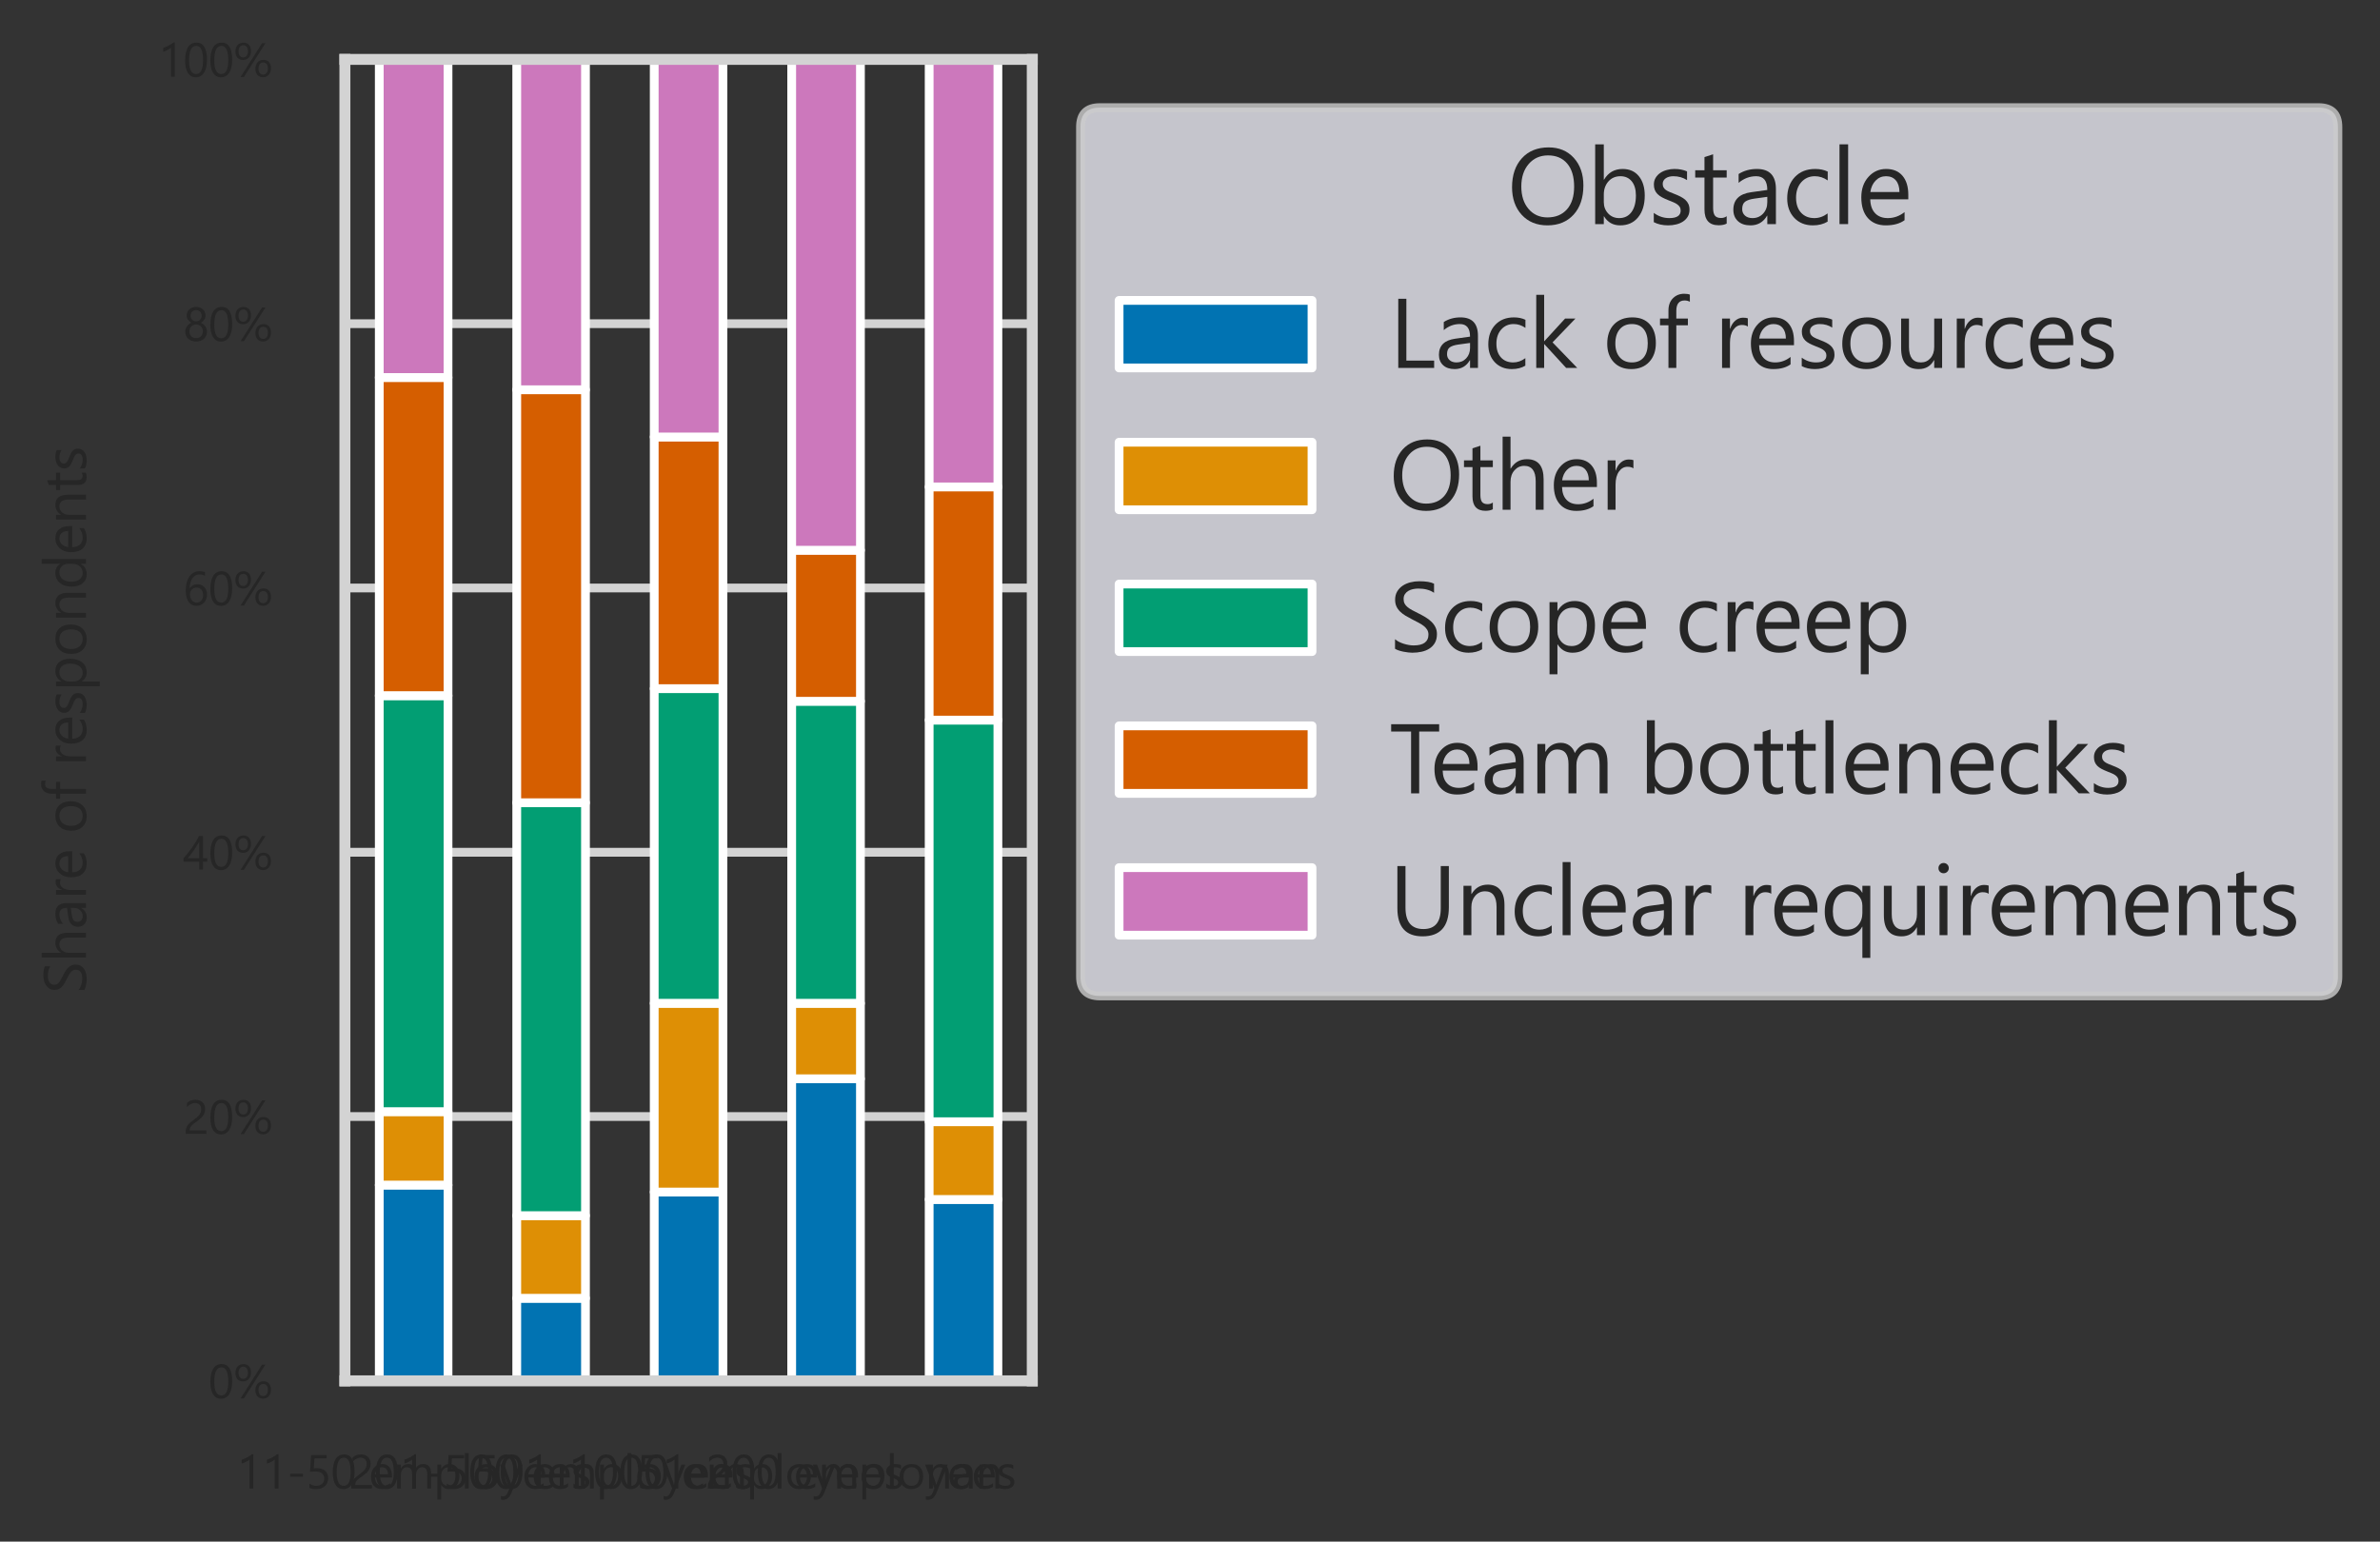 <?xml version="1.0" encoding="utf-8" standalone="no"?>
<!DOCTYPE svg PUBLIC "-//W3C//DTD SVG 1.1//EN"
  "http://www.w3.org/Graphics/SVG/1.1/DTD/svg11.dtd">
<svg xmlns:xlink="http://www.w3.org/1999/xlink" width="407.087pt" height="263.726pt" viewBox="0 0 407.087 263.726" xmlns="http://www.w3.org/2000/svg" version="1.1">
 <rect x="0" y="0" width="407.087" height="263.726" fill="#333333" stroke="none"/>
 <defs>
  <style type="text/css">*{stroke-linejoin: round; stroke-linecap: butt}</style>
 </defs>
 <g id="figure_1">
  <g id="patch_1">
   <path d="M 0 263.726 
L 407.087 263.726 
L 407.087 0 
L 0 0 
L 0 263.726 
z
" style="fill: none"/>
  </g>
  <g id="axes_1">
   <g id="patch_2">
    <path d="M 58.994 236.221 
L 176.564 236.221 
L 176.564 10.161 
L 58.994 10.161 
L 58.994 236.221 
z
" style="fill: none"/>
   </g>
   <g id="matplotlib.axis_1">
    <g id="xtick_1">
     <g id="line2d_1">
      <path d="M 70.751 236.221 
L 70.751 10.161 
" clip-path="url(#p6a30d9c2ac)" style="fill: none; stroke: #d3d3d3; stroke-width: 1.5; stroke-linecap: round"/>
     </g>
     <g id="text_1">
      <!-- 11-50 employees -->
      <g style="fill: #262626" transform="translate(40.433 254.644) scale(0.08 -0.08)">
       <defs>
        <path id="SegoeUI-31" d="M 2263 0 
L 1750 0 
L 1750 3872 
Q 1691 3813 1577 3736 
Q 1463 3659 1320 3584 
Q 1178 3509 1020 3443 
Q 863 3378 713 3341 
L 713 3859 
Q 881 3906 1070 3986 
Q 1259 4066 1442 4164 
Q 1625 4263 1787 4370 
Q 1950 4478 2069 4581 
L 2263 4581 
L 2263 0 
z
" transform="scale(0.016)"/>
        <path id="SegoeUI-2d" d="M 2156 1581 
L 450 1581 
L 450 1984 
L 2156 1984 
L 2156 1581 
z
" transform="scale(0.016)"/>
        <path id="SegoeUI-35" d="M 3028 1369 
Q 3028 1041 2915 775 
Q 2803 509 2595 318 
Q 2388 128 2094 25 
Q 1800 -78 1441 -78 
Q 816 -78 513 109 
L 513 653 
Q 969 359 1447 359 
Q 1691 359 1886 431 
Q 2081 503 2218 631 
Q 2356 759 2429 940 
Q 2503 1122 2503 1338 
Q 2503 1775 2209 2023 
Q 1916 2272 1356 2272 
Q 1266 2272 1166 2269 
Q 1066 2266 966 2261 
Q 866 2256 770 2250 
Q 675 2244 597 2234 
L 750 4481 
L 2822 4481 
L 2822 4019 
L 1194 4019 
L 1103 2703 
Q 1203 2709 1315 2714 
Q 1428 2719 1516 2719 
Q 1872 2719 2153 2625 
Q 2434 2531 2629 2357 
Q 2825 2184 2926 1932 
Q 3028 1681 3028 1369 
z
" transform="scale(0.016)"/>
        <path id="SegoeUI-30" d="M 3188 2259 
Q 3188 1697 3086 1262 
Q 2984 828 2792 529 
Q 2600 231 2320 76 
Q 2041 -78 1684 -78 
Q 1347 -78 1083 70 
Q 819 219 637 503 
Q 456 788 362 1202 
Q 269 1616 269 2150 
Q 269 2738 367 3188 
Q 466 3638 656 3942 
Q 847 4247 1130 4401 
Q 1413 4556 1778 4556 
Q 3188 4556 3188 2259 
z
M 2663 2209 
Q 2663 4122 1753 4122 
Q 794 4122 794 2175 
Q 794 359 1734 359 
Q 2663 359 2663 2209 
z
" transform="scale(0.016)"/>
        <path id="SegoeUI-20" transform="scale(0.016)"/>
        <path id="SegoeUI-65" d="M 3091 1472 
L 831 1472 
Q 844 938 1119 647 
Q 1394 356 1875 356 
Q 2416 356 2869 713 
L 2869 231 
Q 2447 -75 1753 -75 
Q 1075 -75 687 361 
Q 300 797 300 1588 
Q 300 2334 723 2804 
Q 1147 3275 1775 3275 
Q 2403 3275 2747 2869 
Q 3091 2463 3091 1741 
L 3091 1472 
z
M 2566 1906 
Q 2563 2350 2352 2597 
Q 2141 2844 1766 2844 
Q 1403 2844 1150 2584 
Q 897 2325 838 1906 
L 2566 1906 
z
" transform="scale(0.016)"/>
        <path id="SegoeUI-6d" d="M 5063 0 
L 4550 0 
L 4550 1838 
Q 4550 2369 4386 2606 
Q 4222 2844 3834 2844 
Q 3506 2844 3276 2544 
Q 3047 2244 3047 1825 
L 3047 0 
L 2534 0 
L 2534 1900 
Q 2534 2844 1806 2844 
Q 1469 2844 1250 2561 
Q 1031 2278 1031 1825 
L 1031 0 
L 519 0 
L 519 3200 
L 1031 3200 
L 1031 2694 
L 1044 2694 
Q 1384 3275 2038 3275 
Q 2366 3275 2609 3092 
Q 2853 2909 2944 2613 
Q 3300 3275 4006 3275 
Q 5063 3275 5063 1972 
L 5063 0 
z
" transform="scale(0.016)"/>
        <path id="SegoeUI-70" d="M 1044 463 
L 1031 463 
L 1031 -1472 
L 519 -1472 
L 519 3200 
L 1031 3200 
L 1031 2638 
L 1044 2638 
Q 1422 3275 2150 3275 
Q 2769 3275 3116 2845 
Q 3463 2416 3463 1694 
Q 3463 891 3072 408 
Q 2681 -75 2003 -75 
Q 1381 -75 1044 463 
z
M 1031 1753 
L 1031 1306 
Q 1031 909 1289 632 
Q 1547 356 1944 356 
Q 2409 356 2673 712 
Q 2938 1069 2938 1703 
Q 2938 2238 2691 2541 
Q 2444 2844 2022 2844 
Q 1575 2844 1303 2533 
Q 1031 2222 1031 1753 
z
" transform="scale(0.016)"/>
        <path id="SegoeUI-6c" d="M 1031 0 
L 519 0 
L 519 4738 
L 1031 4738 
L 1031 0 
z
" transform="scale(0.016)"/>
        <path id="SegoeUI-6f" d="M 1856 -75 
Q 1147 -75 723 373 
Q 300 822 300 1563 
Q 300 2369 740 2822 
Q 1181 3275 1931 3275 
Q 2647 3275 3048 2834 
Q 3450 2394 3450 1613 
Q 3450 847 3017 386 
Q 2584 -75 1856 -75 
z
M 1894 2844 
Q 1400 2844 1112 2508 
Q 825 2172 825 1581 
Q 825 1013 1115 684 
Q 1406 356 1894 356 
Q 2391 356 2658 678 
Q 2925 1000 2925 1594 
Q 2925 2194 2658 2519 
Q 2391 2844 1894 2844 
z
" transform="scale(0.016)"/>
        <path id="SegoeUI-79" d="M 3066 3200 
L 1594 -513 
Q 1200 -1506 488 -1506 
Q 288 -1506 153 -1466 
L 153 -1006 
Q 319 -1063 456 -1063 
Q 844 -1063 1038 -600 
L 1294 6 
L 44 3200 
L 613 3200 
L 1478 738 
Q 1494 691 1544 494 
L 1563 494 
Q 1578 569 1625 731 
L 2534 3200 
L 3066 3200 
z
" transform="scale(0.016)"/>
        <path id="SegoeUI-73" d="M 325 116 
L 325 666 
Q 744 356 1247 356 
Q 1922 356 1922 806 
Q 1922 934 1864 1023 
Q 1806 1113 1707 1181 
Q 1609 1250 1476 1304 
Q 1344 1359 1191 1419 
Q 978 1503 817 1589 
Q 656 1675 548 1783 
Q 441 1891 386 2028 
Q 331 2166 331 2350 
Q 331 2575 434 2748 
Q 538 2922 709 3039 
Q 881 3156 1101 3215 
Q 1322 3275 1556 3275 
Q 1972 3275 2300 3131 
L 2300 2613 
Q 1947 2844 1488 2844 
Q 1344 2844 1228 2811 
Q 1113 2778 1030 2718 
Q 947 2659 901 2576 
Q 856 2494 856 2394 
Q 856 2269 901 2184 
Q 947 2100 1034 2034 
Q 1122 1969 1247 1916 
Q 1372 1863 1531 1800 
Q 1744 1719 1912 1633 
Q 2081 1547 2200 1439 
Q 2319 1331 2383 1190 
Q 2447 1050 2447 856 
Q 2447 619 2342 444 
Q 2238 269 2063 153 
Q 1888 38 1659 -18 
Q 1431 -75 1181 -75 
Q 688 -75 325 116 
z
" transform="scale(0.016)"/>
       </defs>
       <use xlink:href="#SegoeUI-31"/>
       <use xlink:href="#SegoeUI-31" x="53.906"/>
       <use xlink:href="#SegoeUI-2d" x="107.812"/>
       <use xlink:href="#SegoeUI-35" x="147.803"/>
       <use xlink:href="#SegoeUI-30" x="201.709"/>
       <use xlink:href="#SegoeUI-20" x="255.615"/>
       <use xlink:href="#SegoeUI-65" x="283.008"/>
       <use xlink:href="#SegoeUI-6d" x="335.303"/>
       <use xlink:href="#SegoeUI-70" x="421.436"/>
       <use xlink:href="#SegoeUI-6c" x="480.225"/>
       <use xlink:href="#SegoeUI-6f" x="504.443"/>
       <use xlink:href="#SegoeUI-79" x="563.037"/>
       <use xlink:href="#SegoeUI-65" x="610.926"/>
       <use xlink:href="#SegoeUI-65" x="663.221"/>
       <use xlink:href="#SegoeUI-73" x="715.516"/>
      </g>
     </g>
    </g>
    <g id="xtick_2">
     <g id="line2d_2">
      <path d="M 94.265 236.221 
L 94.265 10.161 
" clip-path="url(#p6a30d9c2ac)" style="fill: none; stroke: #d3d3d3; stroke-width: 1.5; stroke-linecap: round"/>
     </g>
     <g id="text_2">
      <!-- 201-500 employees -->
      <g style="fill: #262626" transform="translate(59.634 254.644) scale(0.08 -0.08)">
       <defs>
        <path id="SegoeUI-32" d="M 2413 3306 
Q 2413 3513 2348 3666 
Q 2284 3819 2173 3920 
Q 2063 4022 1913 4072 
Q 1763 4122 1588 4122 
Q 1438 4122 1294 4081 
Q 1150 4041 1014 3969 
Q 878 3897 751 3797 
Q 625 3697 516 3575 
L 516 4125 
Q 731 4334 998 4445 
Q 1266 4556 1650 4556 
Q 1925 4556 2159 4476 
Q 2394 4397 2566 4244 
Q 2738 4091 2836 3866 
Q 2934 3641 2934 3350 
Q 2934 3084 2873 2868 
Q 2813 2653 2689 2462 
Q 2566 2272 2378 2097 
Q 2191 1922 1938 1741 
Q 1622 1516 1417 1356 
Q 1213 1197 1092 1058 
Q 972 919 923 780 
Q 875 641 875 459 
L 3106 459 
L 3106 0 
L 341 0 
L 341 222 
Q 341 509 403 728 
Q 466 947 609 1144 
Q 753 1341 986 1537 
Q 1219 1734 1556 1981 
Q 1800 2156 1964 2315 
Q 2128 2475 2228 2634 
Q 2328 2794 2370 2958 
Q 2413 3122 2413 3306 
z
" transform="scale(0.016)"/>
       </defs>
       <use xlink:href="#SegoeUI-32"/>
       <use xlink:href="#SegoeUI-30" x="53.906"/>
       <use xlink:href="#SegoeUI-31" x="107.812"/>
       <use xlink:href="#SegoeUI-2d" x="161.719"/>
       <use xlink:href="#SegoeUI-35" x="201.709"/>
       <use xlink:href="#SegoeUI-30" x="255.615"/>
       <use xlink:href="#SegoeUI-30" x="309.521"/>
       <use xlink:href="#SegoeUI-20" x="363.428"/>
       <use xlink:href="#SegoeUI-65" x="390.82"/>
       <use xlink:href="#SegoeUI-6d" x="443.115"/>
       <use xlink:href="#SegoeUI-70" x="529.248"/>
       <use xlink:href="#SegoeUI-6c" x="588.037"/>
       <use xlink:href="#SegoeUI-6f" x="612.256"/>
       <use xlink:href="#SegoeUI-79" x="670.85"/>
       <use xlink:href="#SegoeUI-65" x="718.738"/>
       <use xlink:href="#SegoeUI-65" x="771.033"/>
       <use xlink:href="#SegoeUI-73" x="823.328"/>
      </g>
     </g>
    </g>
    <g id="xtick_3">
     <g id="line2d_3">
      <path d="M 117.779 236.221 
L 117.779 10.161 
" clip-path="url(#p6a30d9c2ac)" style="fill: none; stroke: #d3d3d3; stroke-width: 1.5; stroke-linecap: round"/>
     </g>
     <g id="text_3">
      <!-- 501-1000 employees -->
      <g style="fill: #262626" transform="translate(80.992 254.644) scale(0.08 -0.08)">
       <use xlink:href="#SegoeUI-35"/>
       <use xlink:href="#SegoeUI-30" x="53.906"/>
       <use xlink:href="#SegoeUI-31" x="107.812"/>
       <use xlink:href="#SegoeUI-2d" x="161.719"/>
       <use xlink:href="#SegoeUI-31" x="201.709"/>
       <use xlink:href="#SegoeUI-30" x="255.615"/>
       <use xlink:href="#SegoeUI-30" x="309.521"/>
       <use xlink:href="#SegoeUI-30" x="363.428"/>
       <use xlink:href="#SegoeUI-20" x="417.334"/>
       <use xlink:href="#SegoeUI-65" x="444.727"/>
       <use xlink:href="#SegoeUI-6d" x="497.021"/>
       <use xlink:href="#SegoeUI-70" x="583.154"/>
       <use xlink:href="#SegoeUI-6c" x="641.943"/>
       <use xlink:href="#SegoeUI-6f" x="666.162"/>
       <use xlink:href="#SegoeUI-79" x="724.756"/>
       <use xlink:href="#SegoeUI-65" x="772.645"/>
       <use xlink:href="#SegoeUI-65" x="824.939"/>
       <use xlink:href="#SegoeUI-73" x="877.234"/>
      </g>
     </g>
    </g>
    <g id="xtick_4">
     <g id="line2d_4">
      <path d="M 141.293 236.221 
L 141.293 10.161 
" clip-path="url(#p6a30d9c2ac)" style="fill: none; stroke: #d3d3d3; stroke-width: 1.5; stroke-linecap: round"/>
     </g>
     <g id="text_4">
      <!-- 51-200 employees -->
      <g style="fill: #262626" transform="translate(108.818 254.644) scale(0.08 -0.08)">
       <use xlink:href="#SegoeUI-35"/>
       <use xlink:href="#SegoeUI-31" x="53.906"/>
       <use xlink:href="#SegoeUI-2d" x="107.812"/>
       <use xlink:href="#SegoeUI-32" x="147.803"/>
       <use xlink:href="#SegoeUI-30" x="201.709"/>
       <use xlink:href="#SegoeUI-30" x="255.615"/>
       <use xlink:href="#SegoeUI-20" x="309.521"/>
       <use xlink:href="#SegoeUI-65" x="336.914"/>
       <use xlink:href="#SegoeUI-6d" x="389.209"/>
       <use xlink:href="#SegoeUI-70" x="475.342"/>
       <use xlink:href="#SegoeUI-6c" x="534.131"/>
       <use xlink:href="#SegoeUI-6f" x="558.35"/>
       <use xlink:href="#SegoeUI-79" x="616.943"/>
       <use xlink:href="#SegoeUI-65" x="664.832"/>
       <use xlink:href="#SegoeUI-65" x="717.127"/>
       <use xlink:href="#SegoeUI-73" x="769.422"/>
      </g>
     </g>
    </g>
    <g id="xtick_5">
     <g id="line2d_5">
      <path d="M 164.807 236.221 
L 164.807 10.161 
" clip-path="url(#p6a30d9c2ac)" style="fill: none; stroke: #d3d3d3; stroke-width: 1.5; stroke-linecap: round"/>
     </g>
     <g id="text_5">
      <!-- nan -->
      <g style="fill: #262626" transform="translate(158.245 254.644) scale(0.08 -0.08)">
       <defs>
        <path id="SegoeUI-6e" d="M 3175 0 
L 2663 0 
L 2663 1825 
Q 2663 2844 1919 2844 
Q 1534 2844 1282 2555 
Q 1031 2266 1031 1825 
L 1031 0 
L 519 0 
L 519 3200 
L 1031 3200 
L 1031 2669 
L 1044 2669 
Q 1406 3275 2094 3275 
Q 2619 3275 2897 2936 
Q 3175 2597 3175 1956 
L 3175 0 
z
" transform="scale(0.016)"/>
        <path id="SegoeUI-61" d="M 2809 0 
L 2297 0 
L 2297 500 
L 2284 500 
Q 1950 -75 1300 -75 
Q 822 -75 551 178 
Q 281 431 281 850 
Q 281 1747 1338 1894 
L 2297 2028 
Q 2297 2844 1638 2844 
Q 1059 2844 594 2450 
L 594 2975 
Q 1066 3275 1681 3275 
Q 2809 3275 2809 2081 
L 2809 0 
z
M 2297 1619 
L 1525 1513 
Q 1169 1463 987 1336 
Q 806 1209 806 888 
Q 806 653 973 504 
Q 1141 356 1419 356 
Q 1800 356 2048 623 
Q 2297 891 2297 1300 
L 2297 1619 
z
" transform="scale(0.016)"/>
       </defs>
       <use xlink:href="#SegoeUI-6e"/>
       <use xlink:href="#SegoeUI-61" x="56.592"/>
       <use xlink:href="#SegoeUI-6e" x="107.471"/>
      </g>
     </g>
    </g>
   </g>
   <g id="matplotlib.axis_2">
    <g id="ytick_1">
     <g id="line2d_6">
      <path d="M 58.994 236.221 
L 176.564 236.221 
" clip-path="url(#p6a30d9c2ac)" style="fill: none; stroke: #d3d3d3; stroke-width: 1.5; stroke-linecap: round"/>
     </g>
     <g id="text_6">
      <!-- 0% -->
      <g style="fill: #262626" transform="translate(35.634 239.183) scale(0.08 -0.08)">
       <defs>
        <path id="SegoeUI-25" d="M 1263 2234 
Q 800 2234 525 2539 
Q 250 2844 250 3353 
Q 250 3909 540 4229 
Q 831 4550 1325 4550 
Q 1803 4550 2067 4253 
Q 2331 3956 2331 3419 
Q 2331 2881 2036 2557 
Q 1741 2234 1263 2234 
z
M 1306 4206 
Q 1009 4206 837 3986 
Q 666 3766 666 3381 
Q 666 3003 834 2792 
Q 1003 2581 1294 2581 
Q 1588 2581 1753 2800 
Q 1919 3019 1919 3406 
Q 1919 3784 1755 3995 
Q 1591 4206 1306 4206 
z
M 4263 4481 
L 1388 -31 
L 941 -31 
L 3813 4481 
L 4263 4481 
z
M 3931 -69 
Q 3469 -69 3194 237 
Q 2919 544 2919 1050 
Q 2919 1606 3212 1929 
Q 3506 2253 3994 2253 
Q 4469 2253 4734 1953 
Q 5000 1653 5000 1113 
Q 5000 578 4704 254 
Q 4409 -69 3931 -69 
z
M 3975 1900 
Q 3675 1900 3504 1681 
Q 3334 1463 3334 1075 
Q 3334 703 3503 492 
Q 3672 281 3963 281 
Q 4256 281 4422 501 
Q 4588 722 4588 1106 
Q 4588 1488 4423 1694 
Q 4259 1900 3975 1900 
z
" transform="scale(0.016)"/>
       </defs>
       <use xlink:href="#SegoeUI-30"/>
       <use xlink:href="#SegoeUI-25" x="53.906"/>
      </g>
     </g>
    </g>
    <g id="ytick_2">
     <g id="line2d_7">
      <path d="M 58.994 191.009 
L 176.564 191.009 
" clip-path="url(#p6a30d9c2ac)" style="fill: none; stroke: #d3d3d3; stroke-width: 1.5; stroke-linecap: round"/>
     </g>
     <g id="text_7">
      <!-- 20% -->
      <g style="fill: #262626" transform="translate(31.322 193.97) scale(0.08 -0.08)">
       <use xlink:href="#SegoeUI-32"/>
       <use xlink:href="#SegoeUI-30" x="53.906"/>
       <use xlink:href="#SegoeUI-25" x="107.812"/>
      </g>
     </g>
    </g>
    <g id="ytick_3">
     <g id="line2d_8">
      <path d="M 58.994 145.797 
L 176.564 145.797 
" clip-path="url(#p6a30d9c2ac)" style="fill: none; stroke: #d3d3d3; stroke-width: 1.5; stroke-linecap: round"/>
     </g>
     <g id="text_8">
      <!-- 40% -->
      <g style="fill: #262626" transform="translate(31.322 148.758) scale(0.08 -0.08)">
       <defs>
        <path id="SegoeUI-34" d="M 2656 4481 
L 2656 1522 
L 3231 1522 
L 3231 1053 
L 2656 1053 
L 2656 0 
L 2150 0 
L 2150 1053 
L 44 1053 
L 44 1497 
Q 338 1828 638 2204 
Q 938 2581 1211 2968 
Q 1484 3356 1717 3742 
Q 1950 4128 2109 4481 
L 2656 4481 
z
M 622 1522 
L 2150 1522 
L 2150 3716 
Q 1916 3306 1706 2984 
Q 1497 2663 1308 2400 
Q 1119 2138 947 1925 
Q 775 1713 622 1522 
z
" transform="scale(0.016)"/>
       </defs>
       <use xlink:href="#SegoeUI-34"/>
       <use xlink:href="#SegoeUI-30" x="53.906"/>
       <use xlink:href="#SegoeUI-25" x="107.812"/>
      </g>
     </g>
    </g>
    <g id="ytick_4">
     <g id="line2d_9">
      <path d="M 58.994 100.585 
L 176.564 100.585 
" clip-path="url(#p6a30d9c2ac)" style="fill: none; stroke: #d3d3d3; stroke-width: 1.5; stroke-linecap: round"/>
     </g>
     <g id="text_9">
      <!-- 60% -->
      <g style="fill: #262626" transform="translate(31.322 103.546) scale(0.08 -0.08)">
       <defs>
        <path id="SegoeUI-36" d="M 3194 1422 
Q 3194 1094 3087 819 
Q 2981 544 2793 344 
Q 2606 144 2347 33 
Q 2088 -78 1784 -78 
Q 1447 -78 1180 62 
Q 913 203 727 467 
Q 541 731 444 1112 
Q 347 1494 347 1972 
Q 347 2556 476 3032 
Q 606 3509 845 3848 
Q 1084 4188 1421 4372 
Q 1759 4556 2175 4556 
Q 2638 4556 2919 4428 
L 2919 3944 
Q 2572 4122 2188 4122 
Q 1888 4122 1647 3987 
Q 1406 3853 1234 3608 
Q 1063 3363 970 3016 
Q 878 2669 878 2244 
L 891 2244 
Q 1200 2803 1913 2803 
Q 2206 2803 2442 2703 
Q 2678 2603 2845 2420 
Q 3013 2238 3103 1984 
Q 3194 1731 3194 1422 
z
M 2669 1356 
Q 2669 1591 2609 1778 
Q 2550 1966 2439 2097 
Q 2328 2228 2165 2298 
Q 2003 2369 1797 2369 
Q 1606 2369 1443 2297 
Q 1281 2225 1162 2101 
Q 1044 1978 976 1814 
Q 909 1650 909 1466 
Q 909 1234 975 1032 
Q 1041 831 1159 681 
Q 1278 531 1442 445 
Q 1606 359 1806 359 
Q 2000 359 2159 432 
Q 2319 506 2431 637 
Q 2544 769 2606 951 
Q 2669 1134 2669 1356 
z
" transform="scale(0.016)"/>
       </defs>
       <use xlink:href="#SegoeUI-36"/>
       <use xlink:href="#SegoeUI-30" x="53.906"/>
       <use xlink:href="#SegoeUI-25" x="107.812"/>
      </g>
     </g>
    </g>
    <g id="ytick_5">
     <g id="line2d_10">
      <path d="M 58.994 55.373 
L 176.564 55.373 
" clip-path="url(#p6a30d9c2ac)" style="fill: none; stroke: #d3d3d3; stroke-width: 1.5; stroke-linecap: round"/>
     </g>
     <g id="text_10">
      <!-- 80% -->
      <g style="fill: #262626" transform="translate(31.322 58.334) scale(0.08 -0.08)">
       <defs>
        <path id="SegoeUI-38" d="M 281 1250 
Q 281 1428 337 1608 
Q 394 1788 498 1944 
Q 603 2100 758 2228 
Q 913 2356 1109 2431 
Q 819 2594 647 2848 
Q 475 3103 475 3413 
Q 475 3659 570 3868 
Q 666 4078 834 4231 
Q 1003 4384 1234 4470 
Q 1466 4556 1734 4556 
Q 2006 4556 2237 4468 
Q 2469 4381 2637 4228 
Q 2806 4075 2900 3865 
Q 2994 3656 2994 3413 
Q 2994 3103 2822 2848 
Q 2650 2594 2366 2431 
Q 2559 2356 2712 2228 
Q 2866 2100 2970 1944 
Q 3075 1788 3131 1608 
Q 3188 1428 3188 1250 
Q 3188 956 3081 712 
Q 2975 469 2783 295 
Q 2591 122 2323 25 
Q 2056 -72 1734 -72 
Q 1416 -72 1150 25 
Q 884 122 690 295 
Q 497 469 389 712 
Q 281 956 281 1250 
z
M 838 1294 
Q 838 1084 902 915 
Q 966 747 1083 628 
Q 1200 509 1367 445 
Q 1534 381 1738 381 
Q 1934 381 2100 447 
Q 2266 513 2386 631 
Q 2506 750 2573 919 
Q 2641 1088 2641 1294 
Q 2641 1481 2577 1645 
Q 2513 1809 2394 1934 
Q 2275 2059 2109 2131 
Q 1944 2203 1738 2203 
Q 1544 2203 1380 2136 
Q 1216 2069 1095 1948 
Q 975 1828 906 1661 
Q 838 1494 838 1294 
z
M 997 3372 
Q 997 3213 1055 3077 
Q 1113 2941 1214 2839 
Q 1316 2738 1450 2680 
Q 1584 2622 1738 2622 
Q 1891 2622 2027 2681 
Q 2163 2741 2263 2842 
Q 2363 2944 2422 3080 
Q 2481 3216 2481 3372 
Q 2481 3534 2423 3671 
Q 2366 3809 2266 3909 
Q 2166 4009 2030 4067 
Q 1894 4125 1738 4125 
Q 1572 4125 1436 4065 
Q 1300 4006 1201 3904 
Q 1103 3803 1050 3665 
Q 997 3528 997 3372 
z
" transform="scale(0.016)"/>
       </defs>
       <use xlink:href="#SegoeUI-38"/>
       <use xlink:href="#SegoeUI-30" x="53.906"/>
       <use xlink:href="#SegoeUI-25" x="107.812"/>
      </g>
     </g>
    </g>
    <g id="ytick_6">
     <g id="line2d_11">
      <path d="M 58.994 10.161 
L 176.564 10.161 
" clip-path="url(#p6a30d9c2ac)" style="fill: none; stroke: #d3d3d3; stroke-width: 1.5; stroke-linecap: round"/>
     </g>
     <g id="text_11">
      <!-- 100% -->
      <g style="fill: #262626" transform="translate(27.009 13.123) scale(0.08 -0.08)">
       <use xlink:href="#SegoeUI-31"/>
       <use xlink:href="#SegoeUI-30" x="53.906"/>
       <use xlink:href="#SegoeUI-30" x="107.812"/>
       <use xlink:href="#SegoeUI-25" x="161.719"/>
      </g>
     </g>
    </g>
    <g id="text_12">
     <!-- Share of respondents -->
     <g style="fill: #262626" transform="translate(14.709 169.962) rotate(-90) scale(0.1 -0.1)">
      <defs>
       <path id="SegoeUI-53" d="M 378 181 
L 378 800 
Q 484 706 632 631 
Q 781 556 945 504 
Q 1109 453 1275 425 
Q 1441 397 1581 397 
Q 2066 397 2305 576 
Q 2544 756 2544 1094 
Q 2544 1275 2464 1409 
Q 2384 1544 2243 1655 
Q 2103 1766 1911 1867 
Q 1719 1969 1497 2081 
Q 1263 2200 1059 2322 
Q 856 2444 706 2591 
Q 556 2738 470 2923 
Q 384 3109 384 3359 
Q 384 3666 518 3892 
Q 653 4119 872 4266 
Q 1091 4413 1370 4484 
Q 1650 4556 1941 4556 
Q 2603 4556 2906 4397 
L 2906 3806 
Q 2509 4081 1888 4081 
Q 1716 4081 1544 4045 
Q 1372 4009 1237 3928 
Q 1103 3847 1018 3719 
Q 934 3591 934 3406 
Q 934 3234 998 3109 
Q 1063 2984 1188 2881 
Q 1313 2778 1492 2681 
Q 1672 2584 1906 2469 
Q 2147 2350 2362 2219 
Q 2578 2088 2740 1928 
Q 2903 1769 2998 1575 
Q 3094 1381 3094 1131 
Q 3094 800 2964 570 
Q 2834 341 2614 197 
Q 2394 53 2106 -11 
Q 1819 -75 1500 -75 
Q 1394 -75 1237 -58 
Q 1081 -41 918 -8 
Q 756 25 611 73 
Q 466 122 378 181 
z
" transform="scale(0.016)"/>
       <path id="SegoeUI-68" d="M 3175 0 
L 2663 0 
L 2663 1844 
Q 2663 2844 1919 2844 
Q 1544 2844 1287 2555 
Q 1031 2266 1031 1813 
L 1031 0 
L 519 0 
L 519 4738 
L 1031 4738 
L 1031 2669 
L 1044 2669 
Q 1413 3275 2094 3275 
Q 3175 3275 3175 1972 
L 3175 0 
z
" transform="scale(0.016)"/>
       <path id="SegoeUI-72" d="M 2188 2681 
Q 2053 2784 1800 2784 
Q 1472 2784 1251 2475 
Q 1031 2166 1031 1631 
L 1031 0 
L 519 0 
L 519 3200 
L 1031 3200 
L 1031 2541 
L 1044 2541 
Q 1153 2878 1378 3067 
Q 1603 3256 1881 3256 
Q 2081 3256 2188 3213 
L 2188 2681 
z
" transform="scale(0.016)"/>
       <path id="SegoeUI-66" d="M 2100 4288 
Q 1950 4372 1759 4372 
Q 1222 4372 1222 3694 
L 1222 3200 
L 1972 3200 
L 1972 2763 
L 1222 2763 
L 1222 0 
L 713 0 
L 713 2763 
L 166 2763 
L 166 3200 
L 713 3200 
L 713 3719 
Q 713 4222 1003 4514 
Q 1294 4806 1728 4806 
Q 1963 4806 2100 4750 
L 2100 4288 
z
" transform="scale(0.016)"/>
       <path id="SegoeUI-64" d="M 3250 0 
L 2738 0 
L 2738 544 
L 2725 544 
Q 2369 -75 1625 -75 
Q 1022 -75 661 354 
Q 300 784 300 1525 
Q 300 2319 700 2797 
Q 1100 3275 1766 3275 
Q 2425 3275 2725 2756 
L 2738 2756 
L 2738 4738 
L 3250 4738 
L 3250 0 
z
M 2738 1447 
L 2738 1919 
Q 2738 2306 2481 2575 
Q 2225 2844 1831 2844 
Q 1363 2844 1094 2500 
Q 825 2156 825 1550 
Q 825 997 1083 676 
Q 1341 356 1775 356 
Q 2203 356 2470 665 
Q 2738 975 2738 1447 
z
" transform="scale(0.016)"/>
       <path id="SegoeUI-74" d="M 2003 31 
Q 1822 -69 1525 -69 
Q 684 -69 684 869 
L 684 2763 
L 134 2763 
L 134 3200 
L 684 3200 
L 684 3981 
L 1197 4147 
L 1197 3200 
L 2003 3200 
L 2003 2763 
L 1197 2763 
L 1197 959 
Q 1197 638 1306 500 
Q 1416 363 1669 363 
Q 1863 363 2003 469 
L 2003 31 
z
" transform="scale(0.016)"/>
      </defs>
      <use xlink:href="#SegoeUI-53"/>
      <use xlink:href="#SegoeUI-68" x="53.125"/>
      <use xlink:href="#SegoeUI-61" x="109.717"/>
      <use xlink:href="#SegoeUI-72" x="160.596"/>
      <use xlink:href="#SegoeUI-65" x="193.986"/>
      <use xlink:href="#SegoeUI-20" x="246.281"/>
      <use xlink:href="#SegoeUI-6f" x="273.674"/>
      <use xlink:href="#SegoeUI-66" x="330.518"/>
      <use xlink:href="#SegoeUI-20" x="361.816"/>
      <use xlink:href="#SegoeUI-72" x="389.209"/>
      <use xlink:href="#SegoeUI-65" x="422.6"/>
      <use xlink:href="#SegoeUI-73" x="474.895"/>
      <use xlink:href="#SegoeUI-70" x="517.326"/>
      <use xlink:href="#SegoeUI-6f" x="576.115"/>
      <use xlink:href="#SegoeUI-6e" x="634.709"/>
      <use xlink:href="#SegoeUI-64" x="691.301"/>
      <use xlink:href="#SegoeUI-65" x="750.188"/>
      <use xlink:href="#SegoeUI-6e" x="802.482"/>
      <use xlink:href="#SegoeUI-74" x="859.074"/>
      <use xlink:href="#SegoeUI-73" x="892.961"/>
     </g>
    </g>
   </g>
   <g id="patch_3">
    <path d="M 64.873 236.221 
L 76.63 236.221 
L 76.63 202.731 
L 64.873 202.731 
z
" clip-path="url(#p6a30d9c2ac)" style="fill: #0173b2; stroke: #ffffff; stroke-width: 1.5; stroke-linejoin: miter"/>
   </g>
   <g id="patch_4">
    <path d="M 88.387 236.221 
L 100.144 236.221 
L 100.144 222.093 
L 88.387 222.093 
z
" clip-path="url(#p6a30d9c2ac)" style="fill: #0173b2; stroke: #ffffff; stroke-width: 1.5; stroke-linejoin: miter"/>
   </g>
   <g id="patch_5">
    <path d="M 111.901 236.221 
L 123.658 236.221 
L 123.658 203.927 
L 111.901 203.927 
z
" clip-path="url(#p6a30d9c2ac)" style="fill: #0173b2; stroke: #ffffff; stroke-width: 1.5; stroke-linejoin: miter"/>
   </g>
   <g id="patch_6">
    <path d="M 135.415 236.221 
L 147.172 236.221 
L 147.172 184.55 
L 135.415 184.55 
z
" clip-path="url(#p6a30d9c2ac)" style="fill: #0173b2; stroke: #ffffff; stroke-width: 1.5; stroke-linejoin: miter"/>
   </g>
   <g id="patch_7">
    <path d="M 158.929 236.221 
L 170.686 236.221 
L 170.686 205.193 
L 158.929 205.193 
z
" clip-path="url(#p6a30d9c2ac)" style="fill: #0173b2; stroke: #ffffff; stroke-width: 1.5; stroke-linejoin: miter"/>
   </g>
   <g id="patch_8">
    <path d="M 64.873 202.731 
L 76.63 202.731 
L 76.63 190.172 
L 64.873 190.172 
z
" clip-path="url(#p6a30d9c2ac)" style="fill: #de8f05; stroke: #ffffff; stroke-width: 1.5; stroke-linejoin: miter"/>
   </g>
   <g id="patch_9">
    <path d="M 88.387 222.093 
L 100.144 222.093 
L 100.144 207.964 
L 88.387 207.964 
z
" clip-path="url(#p6a30d9c2ac)" style="fill: #de8f05; stroke: #ffffff; stroke-width: 1.5; stroke-linejoin: miter"/>
   </g>
   <g id="patch_10">
    <path d="M 111.901 203.927 
L 123.658 203.927 
L 123.658 171.633 
L 111.901 171.633 
z
" clip-path="url(#p6a30d9c2ac)" style="fill: #de8f05; stroke: #ffffff; stroke-width: 1.5; stroke-linejoin: miter"/>
   </g>
   <g id="patch_11">
    <path d="M 135.415 184.55 
L 147.172 184.55 
L 147.172 171.633 
L 135.415 171.633 
z
" clip-path="url(#p6a30d9c2ac)" style="fill: #de8f05; stroke: #ffffff; stroke-width: 1.5; stroke-linejoin: miter"/>
   </g>
   <g id="patch_12">
    <path d="M 158.929 205.193 
L 170.686 205.193 
L 170.686 191.896 
L 158.929 191.896 
z
" clip-path="url(#p6a30d9c2ac)" style="fill: #de8f05; stroke: #ffffff; stroke-width: 1.5; stroke-linejoin: miter"/>
   </g>
   <g id="patch_13">
    <path d="M 64.873 190.172 
L 76.63 190.172 
L 76.63 119.005 
L 64.873 119.005 
z
" clip-path="url(#p6a30d9c2ac)" style="fill: #029e73; stroke: #ffffff; stroke-width: 1.5; stroke-linejoin: miter"/>
   </g>
   <g id="patch_14">
    <path d="M 88.387 207.964 
L 100.144 207.964 
L 100.144 137.32 
L 88.387 137.32 
z
" clip-path="url(#p6a30d9c2ac)" style="fill: #029e73; stroke: #ffffff; stroke-width: 1.5; stroke-linejoin: miter"/>
   </g>
   <g id="patch_15">
    <path d="M 111.901 171.633 
L 123.658 171.633 
L 123.658 117.809 
L 111.901 117.809 
z
" clip-path="url(#p6a30d9c2ac)" style="fill: #029e73; stroke: #ffffff; stroke-width: 1.5; stroke-linejoin: miter"/>
   </g>
   <g id="patch_16">
    <path d="M 135.415 171.633 
L 147.172 171.633 
L 147.172 119.962 
L 135.415 119.962 
z
" clip-path="url(#p6a30d9c2ac)" style="fill: #029e73; stroke: #ffffff; stroke-width: 1.5; stroke-linejoin: miter"/>
   </g>
   <g id="patch_17">
    <path d="M 158.929 191.896 
L 170.686 191.896 
L 170.686 123.191 
L 158.929 123.191 
z
" clip-path="url(#p6a30d9c2ac)" style="fill: #029e73; stroke: #ffffff; stroke-width: 1.5; stroke-linejoin: miter"/>
   </g>
   <g id="patch_18">
    <path d="M 64.873 119.005 
L 76.63 119.005 
L 76.63 64.583 
L 64.873 64.583 
z
" clip-path="url(#p6a30d9c2ac)" style="fill: #d55e00; stroke: #ffffff; stroke-width: 1.5; stroke-linejoin: miter"/>
   </g>
   <g id="patch_19">
    <path d="M 88.387 137.32 
L 100.144 137.32 
L 100.144 66.676 
L 88.387 66.676 
z
" clip-path="url(#p6a30d9c2ac)" style="fill: #d55e00; stroke: #ffffff; stroke-width: 1.5; stroke-linejoin: miter"/>
   </g>
   <g id="patch_20">
    <path d="M 111.901 117.809 
L 123.658 117.809 
L 123.658 74.75 
L 111.901 74.75 
z
" clip-path="url(#p6a30d9c2ac)" style="fill: #d55e00; stroke: #ffffff; stroke-width: 1.5; stroke-linejoin: miter"/>
   </g>
   <g id="patch_21">
    <path d="M 135.415 119.962 
L 147.172 119.962 
L 147.172 94.126 
L 135.415 94.126 
z
" clip-path="url(#p6a30d9c2ac)" style="fill: #d55e00; stroke: #ffffff; stroke-width: 1.5; stroke-linejoin: miter"/>
   </g>
   <g id="patch_22">
    <path d="M 158.929 123.191 
L 170.686 123.191 
L 170.686 83.298 
L 158.929 83.298 
z
" clip-path="url(#p6a30d9c2ac)" style="fill: #d55e00; stroke: #ffffff; stroke-width: 1.5; stroke-linejoin: miter"/>
   </g>
   <g id="patch_23">
    <path d="M 64.873 64.583 
L 76.63 64.583 
L 76.63 10.161 
L 64.873 10.161 
z
" clip-path="url(#p6a30d9c2ac)" style="fill: #cc78bc; stroke: #ffffff; stroke-width: 1.5; stroke-linejoin: miter"/>
   </g>
   <g id="patch_24">
    <path d="M 88.387 66.676 
L 100.144 66.676 
L 100.144 10.161 
L 88.387 10.161 
z
" clip-path="url(#p6a30d9c2ac)" style="fill: #cc78bc; stroke: #ffffff; stroke-width: 1.5; stroke-linejoin: miter"/>
   </g>
   <g id="patch_25">
    <path d="M 111.901 74.75 
L 123.658 74.75 
L 123.658 10.161 
L 111.901 10.161 
z
" clip-path="url(#p6a30d9c2ac)" style="fill: #cc78bc; stroke: #ffffff; stroke-width: 1.5; stroke-linejoin: miter"/>
   </g>
   <g id="patch_26">
    <path d="M 135.415 94.126 
L 147.172 94.126 
L 147.172 10.161 
L 135.415 10.161 
z
" clip-path="url(#p6a30d9c2ac)" style="fill: #cc78bc; stroke: #ffffff; stroke-width: 1.5; stroke-linejoin: miter"/>
   </g>
   <g id="patch_27">
    <path d="M 158.929 83.298 
L 170.686 83.298 
L 170.686 10.161 
L 158.929 10.161 
z
" clip-path="url(#p6a30d9c2ac)" style="fill: #cc78bc; stroke: #ffffff; stroke-width: 1.5; stroke-linejoin: miter"/>
   </g>
   <g id="patch_28">
    <path d="M 58.994 236.221 
L 58.994 10.161 
" style="fill: none; stroke: #d3d3d3; stroke-width: 1.875; stroke-linejoin: miter; stroke-linecap: square"/>
   </g>
   <g id="patch_29">
    <path d="M 176.564 236.221 
L 176.564 10.161 
" style="fill: none; stroke: #d3d3d3; stroke-width: 1.875; stroke-linejoin: miter; stroke-linecap: square"/>
   </g>
   <g id="patch_30">
    <path d="M 58.994 236.221 
L 176.564 236.221 
" style="fill: none; stroke: #d3d3d3; stroke-width: 1.875; stroke-linejoin: miter; stroke-linecap: square"/>
   </g>
   <g id="patch_31">
    <path d="M 58.994 10.161 
L 176.564 10.161 
" style="fill: none; stroke: #d3d3d3; stroke-width: 1.875; stroke-linejoin: miter; stroke-linecap: square"/>
   </g>
   <g id="legend_1">
    <g id="patch_32">
     <path d="M 188.114 170.378 
L 396.587 170.378 
Q 399.887 170.378 399.887 167.078 
L 399.887 21.711 
Q 399.887 18.411 396.587 18.411 
L 188.114 18.411 
Q 184.814 18.411 184.814 21.711 
L 184.814 167.078 
Q 184.814 170.378 188.114 170.378 
z
" style="fill: #eaeaf2; opacity: 0.8; stroke: #cccccc; stroke-width: 1.5; stroke-linejoin: miter"/>
    </g>
    <g id="text_13">
     <!-- Obstacle -->
     <g style="fill: #262626" transform="translate(257.782 38.337) scale(0.18 -0.18)">
      <defs>
       <path id="SegoeUI-4f" d="M 2394 -75 
Q 1441 -75 867 553 
Q 294 1181 294 2188 
Q 294 3269 878 3912 
Q 1463 4556 2469 4556 
Q 3397 4556 3964 3931 
Q 4531 3306 4531 2297 
Q 4531 1200 3950 562 
Q 3369 -75 2394 -75 
z
M 2431 4081 
Q 1725 4081 1284 3572 
Q 844 3063 844 2234 
Q 844 1406 1273 901 
Q 1703 397 2394 397 
Q 3131 397 3556 878 
Q 3981 1359 3981 2225 
Q 3981 3113 3568 3597 
Q 3156 4081 2431 4081 
z
" transform="scale(0.016)"/>
       <path id="SegoeUI-62" d="M 1044 463 
L 1031 463 
L 1031 0 
L 519 0 
L 519 4738 
L 1031 4738 
L 1031 2638 
L 1044 2638 
Q 1422 3275 2150 3275 
Q 2766 3275 3114 2845 
Q 3463 2416 3463 1694 
Q 3463 891 3072 408 
Q 2681 -75 2003 -75 
Q 1369 -75 1044 463 
z
M 1031 1753 
L 1031 1306 
Q 1031 909 1289 632 
Q 1547 356 1944 356 
Q 2409 356 2673 712 
Q 2938 1069 2938 1703 
Q 2938 2238 2691 2541 
Q 2444 2844 2022 2844 
Q 1575 2844 1303 2533 
Q 1031 2222 1031 1753 
z
" transform="scale(0.016)"/>
       <path id="SegoeUI-63" d="M 2700 147 
Q 2331 -75 1825 -75 
Q 1141 -75 720 370 
Q 300 816 300 1525 
Q 300 2316 753 2795 
Q 1206 3275 1963 3275 
Q 2384 3275 2706 3119 
L 2706 2594 
Q 2350 2844 1944 2844 
Q 1453 2844 1139 2492 
Q 825 2141 825 1569 
Q 825 1006 1120 681 
Q 1416 356 1913 356 
Q 2331 356 2700 634 
L 2700 147 
z
" transform="scale(0.016)"/>
      </defs>
      <use xlink:href="#SegoeUI-4f"/>
      <use xlink:href="#SegoeUI-62" x="75.391"/>
      <use xlink:href="#SegoeUI-73" x="134.18"/>
      <use xlink:href="#SegoeUI-74" x="176.611"/>
      <use xlink:href="#SegoeUI-61" x="210.498"/>
      <use xlink:href="#SegoeUI-63" x="261.377"/>
      <use xlink:href="#SegoeUI-6c" x="307.568"/>
      <use xlink:href="#SegoeUI-65" x="331.787"/>
     </g>
    </g>
    <g id="patch_33">
     <path d="M 191.414 62.942 
L 224.414 62.942 
L 224.414 51.392 
L 191.414 51.392 
z
" style="fill: #0173b2; stroke: #ffffff; stroke-width: 1.5; stroke-linejoin: miter"/>
    </g>
    <g id="text_14">
     <!-- Lack of resources -->
     <g style="fill: #262626" transform="translate(237.614 62.942) scale(0.165 -0.165)">
      <defs>
       <path id="SegoeUI-4c" d="M 2913 0 
L 588 0 
L 588 4481 
L 1113 4481 
L 1113 475 
L 2913 475 
L 2913 0 
z
" transform="scale(0.016)"/>
       <path id="SegoeUI-6b" d="M 3175 0 
L 2456 0 
L 1044 1538 
L 1031 1538 
L 1031 0 
L 519 0 
L 519 4738 
L 1031 4738 
L 1031 1734 
L 1044 1734 
L 2388 3200 
L 3059 3200 
L 1575 1656 
L 3175 0 
z
" transform="scale(0.016)"/>
       <path id="SegoeUI-75" d="M 3106 0 
L 2594 0 
L 2594 506 
L 2581 506 
Q 2263 -75 1594 -75 
Q 450 -75 450 1288 
L 450 3200 
L 959 3200 
L 959 1369 
Q 959 356 1734 356 
Q 2109 356 2351 632 
Q 2594 909 2594 1356 
L 2594 3200 
L 3106 3200 
L 3106 0 
z
" transform="scale(0.016)"/>
      </defs>
      <use xlink:href="#SegoeUI-4c"/>
      <use xlink:href="#SegoeUI-61" x="47.07"/>
      <use xlink:href="#SegoeUI-63" x="97.949"/>
      <use xlink:href="#SegoeUI-6b" x="144.141"/>
      <use xlink:href="#SegoeUI-20" x="193.848"/>
      <use xlink:href="#SegoeUI-6f" x="221.24"/>
      <use xlink:href="#SegoeUI-66" x="278.084"/>
      <use xlink:href="#SegoeUI-20" x="309.383"/>
      <use xlink:href="#SegoeUI-72" x="336.775"/>
      <use xlink:href="#SegoeUI-65" x="370.166"/>
      <use xlink:href="#SegoeUI-73" x="422.461"/>
      <use xlink:href="#SegoeUI-6f" x="464.893"/>
      <use xlink:href="#SegoeUI-75" x="523.486"/>
      <use xlink:href="#SegoeUI-72" x="580.078"/>
      <use xlink:href="#SegoeUI-63" x="613.469"/>
      <use xlink:href="#SegoeUI-65" x="659.66"/>
      <use xlink:href="#SegoeUI-73" x="711.955"/>
     </g>
    </g>
    <g id="patch_34">
     <path d="M 191.414 87.202 
L 224.414 87.202 
L 224.414 75.652 
L 191.414 75.652 
z
" style="fill: #de8f05; stroke: #ffffff; stroke-width: 1.5; stroke-linejoin: miter"/>
    </g>
    <g id="text_15">
     <!-- Other -->
     <g style="fill: #262626" transform="translate(237.614 87.202) scale(0.165 -0.165)">
      <use xlink:href="#SegoeUI-4f"/>
      <use xlink:href="#SegoeUI-74" x="75.391"/>
      <use xlink:href="#SegoeUI-68" x="109.277"/>
      <use xlink:href="#SegoeUI-65" x="165.869"/>
      <use xlink:href="#SegoeUI-72" x="218.164"/>
     </g>
    </g>
    <g id="patch_35">
     <path d="M 191.414 111.462 
L 224.414 111.462 
L 224.414 99.912 
L 191.414 99.912 
z
" style="fill: #029e73; stroke: #ffffff; stroke-width: 1.5; stroke-linejoin: miter"/>
    </g>
    <g id="text_16">
     <!-- Scope creep -->
     <g style="fill: #262626" transform="translate(237.614 111.462) scale(0.165 -0.165)">
      <use xlink:href="#SegoeUI-53"/>
      <use xlink:href="#SegoeUI-63" x="53.125"/>
      <use xlink:href="#SegoeUI-6f" x="99.316"/>
      <use xlink:href="#SegoeUI-70" x="157.91"/>
      <use xlink:href="#SegoeUI-65" x="216.699"/>
      <use xlink:href="#SegoeUI-20" x="268.994"/>
      <use xlink:href="#SegoeUI-63" x="296.387"/>
      <use xlink:href="#SegoeUI-72" x="342.578"/>
      <use xlink:href="#SegoeUI-65" x="375.969"/>
      <use xlink:href="#SegoeUI-65" x="428.264"/>
      <use xlink:href="#SegoeUI-70" x="480.559"/>
     </g>
    </g>
    <g id="patch_36">
     <path d="M 191.414 135.722 
L 224.414 135.722 
L 224.414 124.172 
L 191.414 124.172 
z
" style="fill: #d55e00; stroke: #ffffff; stroke-width: 1.5; stroke-linejoin: miter"/>
    </g>
    <g id="text_17">
     <!-- Team bottlenecks -->
     <g style="fill: #262626" transform="translate(237.614 135.722) scale(0.165 -0.165)">
      <defs>
       <path id="SegoeUI-54" d="M 3238 4006 
L 1944 4006 
L 1944 0 
L 1419 0 
L 1419 4006 
L 128 4006 
L 128 4481 
L 3238 4481 
L 3238 4006 
z
" transform="scale(0.016)"/>
      </defs>
      <use xlink:href="#SegoeUI-54"/>
      <use xlink:href="#SegoeUI-65" x="42.143"/>
      <use xlink:href="#SegoeUI-61" x="94.438"/>
      <use xlink:href="#SegoeUI-6d" x="145.316"/>
      <use xlink:href="#SegoeUI-20" x="231.449"/>
      <use xlink:href="#SegoeUI-62" x="258.842"/>
      <use xlink:href="#SegoeUI-6f" x="317.631"/>
      <use xlink:href="#SegoeUI-74" x="376.225"/>
      <use xlink:href="#SegoeUI-74" x="410.111"/>
      <use xlink:href="#SegoeUI-6c" x="443.998"/>
      <use xlink:href="#SegoeUI-65" x="468.217"/>
      <use xlink:href="#SegoeUI-6e" x="520.512"/>
      <use xlink:href="#SegoeUI-65" x="577.104"/>
      <use xlink:href="#SegoeUI-63" x="629.398"/>
      <use xlink:href="#SegoeUI-6b" x="675.59"/>
      <use xlink:href="#SegoeUI-73" x="725.297"/>
     </g>
    </g>
    <g id="patch_37">
     <path d="M 191.414 159.983 
L 224.414 159.983 
L 224.414 148.433 
L 191.414 148.433 
z
" style="fill: #cc78bc; stroke: #ffffff; stroke-width: 1.5; stroke-linejoin: miter"/>
    </g>
    <g id="text_18">
     <!-- Unclear requirements -->
     <g style="fill: #262626" transform="translate(237.614 159.983) scale(0.165 -0.165)">
      <defs>
       <path id="SegoeUI-55" d="M 3866 1813 
Q 3866 -75 2163 -75 
Q 531 -75 531 1741 
L 531 4481 
L 1056 4481 
L 1056 1775 
Q 1056 397 2219 397 
Q 3341 397 3341 1728 
L 3341 4481 
L 3866 4481 
L 3866 1813 
z
" transform="scale(0.016)"/>
       <path id="SegoeUI-71" d="M 3250 -1472 
L 2738 -1472 
L 2738 550 
L 2725 550 
Q 2391 -75 1631 -75 
Q 1028 -75 664 354 
Q 300 784 300 1525 
Q 300 2322 700 2798 
Q 1100 3275 1775 3275 
Q 2431 3275 2725 2756 
L 2738 2756 
L 2738 3200 
L 3250 3200 
L 3250 -1472 
z
M 2738 1441 
L 2738 1906 
Q 2738 2300 2480 2572 
Q 2222 2844 1825 2844 
Q 1363 2844 1094 2501 
Q 825 2159 825 1538 
Q 825 984 1084 670 
Q 1344 356 1753 356 
Q 2203 356 2470 664 
Q 2738 972 2738 1441 
z
" transform="scale(0.016)"/>
       <path id="SegoeUI-69" d="M 781 4013 
Q 644 4013 547 4106 
Q 450 4200 450 4344 
Q 450 4488 547 4583 
Q 644 4678 781 4678 
Q 922 4678 1020 4583 
Q 1119 4488 1119 4344 
Q 1119 4206 1020 4109 
Q 922 4013 781 4013 
z
M 1031 0 
L 519 0 
L 519 3200 
L 1031 3200 
L 1031 0 
z
" transform="scale(0.016)"/>
      </defs>
      <use xlink:href="#SegoeUI-55"/>
      <use xlink:href="#SegoeUI-6e" x="68.701"/>
      <use xlink:href="#SegoeUI-63" x="125.293"/>
      <use xlink:href="#SegoeUI-6c" x="171.484"/>
      <use xlink:href="#SegoeUI-65" x="195.703"/>
      <use xlink:href="#SegoeUI-61" x="247.998"/>
      <use xlink:href="#SegoeUI-72" x="298.877"/>
      <use xlink:href="#SegoeUI-20" x="333.643"/>
      <use xlink:href="#SegoeUI-72" x="361.035"/>
      <use xlink:href="#SegoeUI-65" x="394.426"/>
      <use xlink:href="#SegoeUI-71" x="446.721"/>
      <use xlink:href="#SegoeUI-75" x="505.607"/>
      <use xlink:href="#SegoeUI-69" x="562.199"/>
      <use xlink:href="#SegoeUI-72" x="586.418"/>
      <use xlink:href="#SegoeUI-65" x="619.809"/>
      <use xlink:href="#SegoeUI-6d" x="672.104"/>
      <use xlink:href="#SegoeUI-65" x="758.236"/>
      <use xlink:href="#SegoeUI-6e" x="810.531"/>
      <use xlink:href="#SegoeUI-74" x="867.123"/>
      <use xlink:href="#SegoeUI-73" x="901.01"/>
     </g>
    </g>
   </g>
  </g>
 </g>
 <defs>
  <clipPath id="p6a30d9c2ac">
   <rect x="58.994" y="10.161" width="117.57" height="226.06"/>
  </clipPath>
 </defs>
</svg>
